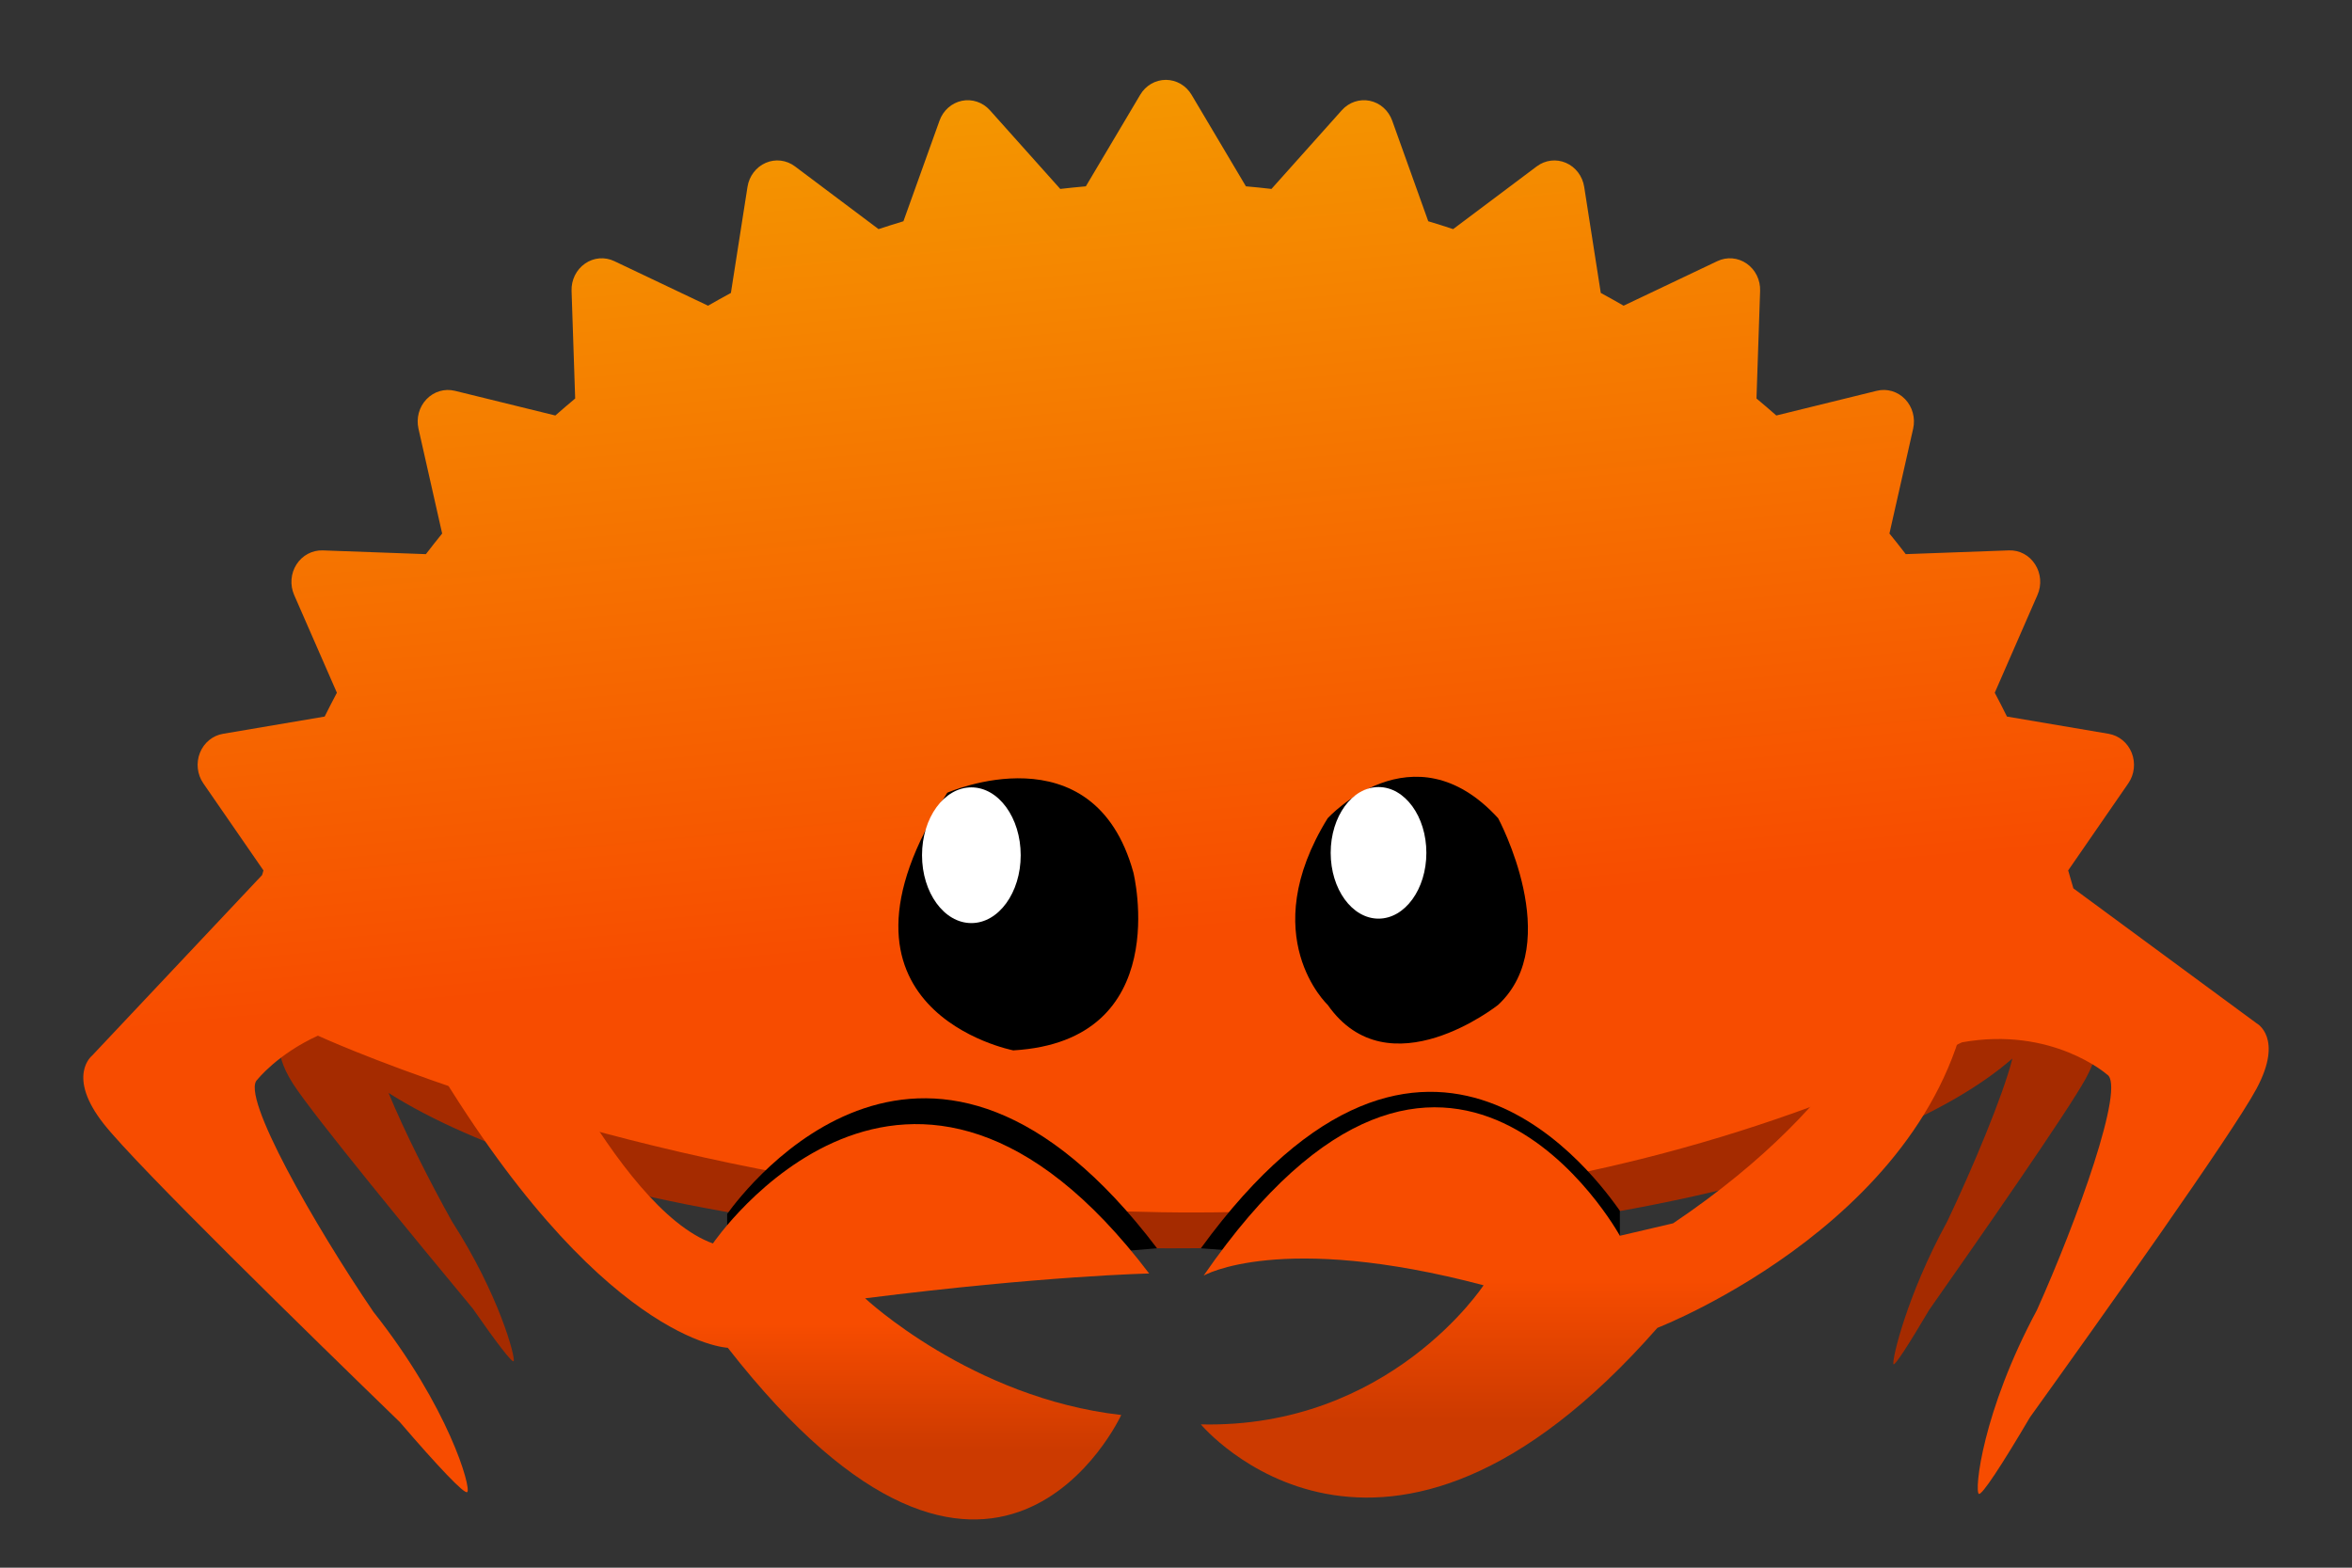 <?xml version="1.0" encoding="UTF-8" standalone="no"?>
<!-- Created with Inkscape (http://www.inkscape.org/) -->

<svg
   xmlns:dc="http://purl.org/dc/elements/1.1/"
   xmlns:cc="http://creativecommons.org/ns#"
   xmlns:rdf="http://www.w3.org/1999/02/22-rdf-syntax-ns#"
   xmlns:svg="http://www.w3.org/2000/svg"
   xmlns="http://www.w3.org/2000/svg"
   xmlns:sodipodi="http://sodipodi.sourceforge.net/DTD/sodipodi-0.dtd"
   xmlns:inkscape="http://www.inkscape.org/namespaces/inkscape"
   id="svg2"
   version="1.1"
   inkscape:version="0.91 r13725"
   xml:space="preserve"
   width="1500"
   height="1000"
   viewBox="0 0 1500 1000"
   sodipodi:docname="rustacean-orig-noshadow.svg"><rect x="0" y="0" width="1500" height="1000" fill="#333333" stroke="none"/><defs
     id="defs6"><clipPath
       clipPathUnits="userSpaceOnUse"
       id="clipPath16"><path
         d="M 0,800 1200,800 1200,0 0,0 0,800 Z"
         id="path18"
         inkscape:connector-curvature="0" /></clipPath><clipPath
       clipPathUnits="userSpaceOnUse"
       id="clipPath36"><path
         d="m 581.736,751.631 -27.734,-46.712 c -4.358,-0.376 -8.722,-0.832 -13.055,-1.331 l 0,0 -35.91,40.171 c -3.636,4.059 -9.048,5.874 -14.269,4.802 l 0,0 c -5.254,-1.092 -9.573,-4.922 -11.432,-10.152 l 0,0 -18.403,-51.316 c -4.26,-1.278 -8.481,-2.627 -12.691,-4.01 l 0,0 -42.644,32.007 c -4.336,3.266 -9.98,3.954 -14.915,1.808 l 0,0 c -4.92,-2.128 -8.461,-6.784 -9.314,-12.266 l 0,0 -8.46,-54.115 c -3.915,-2.117 -7.79,-4.294 -11.654,-6.517 l 0,0 -47.842,22.747 c -4.858,2.316 -10.529,1.838 -14.953,-1.266 l 0,0 c -4.445,-3.084 -7.043,-8.367 -6.841,-13.925 l 0,0 1.836,-54.915 c -3.406,-2.839 -6.774,-5.738 -10.113,-8.672 l 0,0 -51.279,12.608 c -5.21,1.265 -10.669,-0.351 -14.44,-4.283 l 0,0 c -3.796,-3.945 -5.332,-9.632 -4.113,-15.064 l 0,0 12.079,-53.491 c -2.802,-3.467 -5.575,-6.97 -8.294,-10.521 l 0,0 -52.654,1.914 c -5.315,0.157 -10.386,-2.498 -13.356,-7.134 l 0,0 c -2.975,-4.612 -3.425,-10.521 -1.211,-15.607 l 0,0 21.813,-49.903 c -2.119,-4.008 -4.223,-8.049 -6.248,-12.151 l 0,0 -51.883,-8.803 c -5.271,-0.889 -9.714,-4.568 -11.764,-9.711 l 0,0 c -2.037,-5.157 -1.376,-11.033 1.735,-15.555 l 0,0 30.69,-44.451 c -0.237,-0.784 -0.455,-1.577 -0.69,-2.364 l 0,0 -86.771,-92.17 c 0,0 -13.297,-10.423 6.063,-34.916 l 0,0 C 70.088,204.762 157.745,119.115 204.039,74.244 l 0,0 c 19.554,-22.779 32.948,-36.887 34.349,-35.665 l 0,0 c 2.208,1.939 -9.386,43.384 -47.901,92.011 l 0,0 c -29.686,43.628 -68.214,110.732 -59.18,118.467 l 0,0 c 0,0 10.274,13.041 30.888,22.431 l 0,0 c 0,10e-4 -0.001,0.002 -0.002,0.002 l 0,0 c -0.191,0.15 -0.378,0.3 0.011,0.002 l 0,0 c 0,0 435.152,-200.732 838.798,-3.396 l 0,0 c 46.107,8.273 74.023,-16.43 74.023,-16.43 l 0,0 c 9.627,-5.58 -15.301,-74.578 -35.799,-120.254 l 0,0 C 1011.345,79.549 1007.257,39.08 1009.622,37.676 l 0,0 c 1.491,-0.888 11.635,14.545 26.104,39.109 l 0,0 c 35.702,49.748 103.192,144.586 115.546,167.619 l 0,0 c 14.006,26.12 0,33.44 0,33.44 l 0,0 -93.416,68.81 c -0.88,3.064 -1.756,6.127 -2.662,9.163 l 0,0 30.684,44.451 c 3.13,4.522 3.765,10.398 1.731,15.555 l 0,0 c -2.038,5.129 -6.492,8.81 -11.763,9.711 l 0,0 -51.885,8.803 c -2.008,4.102 -4.115,8.143 -6.229,12.151 l 0,0 21.796,49.903 c 2.244,5.086 1.77,10.995 -1.203,15.607 l 0,0 c -2.96,4.636 -7.989,7.344 -13.348,7.134 l 0,0 -52.657,-1.914 c -2.727,3.551 -5.496,7.069 -8.321,10.521 l 0,0 12.1,53.491 c 1.225,5.432 -0.322,11.119 -4.103,15.064 l 0,0 c -3.762,3.932 -9.228,5.559 -14.426,4.283 l 0,0 -51.289,-12.608 c -3.32,2.934 -6.698,5.833 -10.113,8.672 l 0,0 1.848,54.915 c 0.198,5.558 -2.394,10.841 -6.844,13.925 l 0,0 c -4.446,3.104 -10.094,3.573 -14.956,1.266 l 0,0 L 828.368,644 c -3.854,2.21 -7.727,4.4 -11.643,6.517 l 0,0 -8.456,54.115 c -0.857,5.482 -4.385,10.138 -9.326,12.266 l 0,0 c -4.922,2.137 -10.567,1.447 -14.89,-1.808 l 0,0 -42.659,-32.007 c -4.2,1.395 -8.42,2.732 -12.693,4.01 l 0,0 -18.386,51.316 c -1.87,5.23 -6.18,9.072 -11.437,10.152 l 0,0 c -5.239,1.072 -10.631,-0.743 -14.264,-4.802 l 0,0 -35.906,-40.171 c -4.343,0.499 -8.686,0.955 -13.043,1.331 l 0,0 -27.724,46.712 c -2.809,4.733 -7.77,7.613 -13.116,7.613 l 0,0 c -5.334,0 -10.304,-2.88 -13.089,-7.613 M 162.195,271.488 c 0.192,-0.149 0.385,-0.297 0.009,0.004 l 0,0 c -0.002,-0.001 -0.006,-0.003 -0.009,-0.004"
         id="path38"
         inkscape:connector-curvature="0" /></clipPath><linearGradient
       x1="0"
       y1="0"
       x2="1"
       y2="0"
       gradientUnits="userSpaceOnUse"
       gradientTransform="matrix(-65.81,752.207,752.207,65.81,622.196,3.73)"
       spreadMethod="pad"
       id="linearGradient44"><stop
         style="stop-opacity:1;stop-color:#f74c00"
         offset="0"
         id="stop46" /><stop
         style="stop-opacity:1;stop-color:#f74c00"
         offset="0.331"
         id="stop48" /><stop
         style="stop-opacity:1;stop-color:#f74c00"
         offset="0.424"
         id="stop50" /><stop
         style="stop-opacity:1;stop-color:#f49600"
         offset="1"
         id="stop52" /></linearGradient><clipPath
       clipPathUnits="userSpaceOnUse"
       id="clipPath60"><path
         d="M 0,800 1200,800 1200,0 0,0 0,800 Z"
         id="path62"
         inkscape:connector-curvature="0" /></clipPath><clipPath
       clipPathUnits="userSpaceOnUse"
       id="clipPath76"><path
         d="m 966.093,302.98 c 0,0 -15.575,-62.041 -112.452,-127.238 l 0,0 -27.167,-6.367 c 0,0 -87.88,160.26 -212.382,-20.334 l 0,0 c 0,0 38.801,22.592 142.822,-4.92 l 0,0 c 0,0 -47.851,-73.238 -144.242,-70.988 l 0,0 c 0,0 92.373,-110.821 232.939,49.252 l 0,0 c 0,0 148.596,57.463 160.647,180.595 l 0,0 -40.165,0 z"
         id="path78"
         inkscape:connector-curvature="0" /></clipPath><linearGradient
       x1="0"
       y1="0"
       x2="1"
       y2="0"
       gradientUnits="userSpaceOnUse"
       gradientTransform="matrix(-1.53e-5,267.211,267.211,1.53e-5,809.465,35.77)"
       spreadMethod="pad"
       id="linearGradient84"><stop
         style="stop-opacity:1;stop-color:#cc3a00"
         offset="0"
         id="stop86" /><stop
         style="stop-opacity:1;stop-color:#cc3a00"
         offset="0.147"
         id="stop88" /><stop
         style="stop-opacity:1;stop-color:#f74c00"
         offset="0.418"
         id="stop90" /><stop
         style="stop-opacity:1;stop-color:#f74c00"
         offset="0.742"
         id="stop92" /><stop
         style="stop-opacity:1;stop-color:#f74c00"
         offset="1"
         id="stop94" /></linearGradient><clipPath
       clipPathUnits="userSpaceOnUse"
       id="clipPath102"><path
         d="M 0,800 1200,800 1200,0 0,0 0,800 Z"
         id="path104"
         inkscape:connector-curvature="0" /></clipPath><linearGradient
       x1="0"
       y1="0"
       x2="1"
       y2="0"
       gradientUnits="userSpaceOnUse"
       gradientTransform="matrix(-1.53e-5,239.021,239.021,1.53e-5,402.162,24.612)"
       spreadMethod="pad"
       id="linearGradient134"><stop
         style="stop-opacity:1;stop-color:#cc3a00"
         offset="0"
         id="stop136" /><stop
         style="stop-opacity:1;stop-color:#cc3a00"
         offset="0.147"
         id="stop138" /><stop
         style="stop-opacity:1;stop-color:#f74c00"
         offset="0.418"
         id="stop140" /><stop
         style="stop-opacity:1;stop-color:#f74c00"
         offset="0.742"
         id="stop142" /><stop
         style="stop-opacity:1;stop-color:#f74c00"
         offset="1"
         id="stop144" /></linearGradient></defs><sodipodi:namedview
     pagecolor="#ffffff"
     bordercolor="#666666"
     borderopacity="1"
     objecttolerance="10"
     gridtolerance="10"
     guidetolerance="10"
     inkscape:pageopacity="0"
     inkscape:pageshadow="2"
     inkscape:window-width="640"
     inkscape:window-height="480"
     id="namedview4"
     showgrid="false"
     inkscape:zoom="0.22266667"
     inkscape:cx="750"
     inkscape:cy="500"
     inkscape:window-x="0"
     inkscape:window-y="0"
     inkscape:window-maximized="0"
     inkscape:current-layer="g10" /><g
     id="g10"
     inkscape:groupmode="layer"
     inkscape:label="rustacean-orig-noshadow"
     transform="matrix(1.25,0,0,-1.25,0,1000)"><g
       id="g12"><g
         id="g14"
         clip-path="url(#clipPath16)"><g
           id="g20"
           transform="translate(597.344,442.539)"><path
             d="m 0,0 c -121.238,0 -231.39,-14.576 -312.939,-38.329 l 0,-202.901 c 81.549,-23.754 191.701,-38.329 312.939,-38.329 138.76,0 262.987,19.092 346.431,49.186 l 0,181.184 C 262.987,-19.094 138.76,0 0,0"
             style="fill:#a52b00;fill-opacity:1;fill-rule:nonzero;stroke:none"
             id="path22"
             inkscape:connector-curvature="0" /></g><g
           id="g24"
           transform="translate(1068.751,277.678)"><path
             d="m 0,0 -14.211,29.441 c 0.073,1.118 0.131,2.237 0.131,3.36 0,33.375 -34.706,64.135 -93.097,88.762 l 0,-177.526 c 27.245,11.492 49.348,24.317 65.156,38.125 -4.652,-18.707 -20.564,-56.553 -33.25,-83.168 -20.85,-38.066 -28.4,-71.203 -27.432,-72.844 0.617,-1.033 7.73,9.94 18.219,27.721 24.41,34.781 70.664,101.182 79.909,118.096 C 5.897,-8.859 0,0 0,0"
             style="fill:#a52b00;fill-opacity:1;fill-rule:nonzero;stroke:none"
             id="path26"
             inkscape:connector-curvature="0" /></g><g
           id="g28"
           transform="translate(149.064,308.533)"><path
             d="m 0,0 c 0,-6.428 1.293,-12.76 3.788,-18.969 l -8.511,-15.15 c 0,0 -6.818,-8.846 5.188,-27.508 10.59,-16.455 63.635,-80.867 91.632,-114.598 12.026,-17.293 20.179,-27.945 20.893,-26.916 1.124,1.633 -7.476,34.1 -31.359,71.141 -11.144,19.895 -24.454,46.252 -32.442,65.721 22.303,-14.116 51.483,-26.92 86.152,-37.94 l 0,208.435 C 51.797,77.668 0,40.783 0,0"
             style="fill:#a52b00;fill-opacity:1;fill-rule:nonzero;stroke:none"
             id="path30"
             inkscape:connector-curvature="0" /></g></g></g><g
       id="g32"><g
         id="g34"
         clip-path="url(#clipPath36)"><g
           id="g40"><g
             id="g42"><path
               d="m 581.736,751.631 -27.734,-46.712 c -4.358,-0.376 -8.722,-0.832 -13.055,-1.331 l 0,0 -35.91,40.171 c -3.636,4.059 -9.048,5.874 -14.269,4.802 l 0,0 c -5.254,-1.092 -9.573,-4.922 -11.432,-10.152 l 0,0 -18.403,-51.316 c -4.26,-1.278 -8.481,-2.627 -12.691,-4.01 l 0,0 -42.644,32.007 c -4.336,3.266 -9.98,3.954 -14.915,1.808 l 0,0 c -4.92,-2.128 -8.461,-6.784 -9.314,-12.266 l 0,0 -8.46,-54.115 c -3.915,-2.117 -7.79,-4.294 -11.654,-6.517 l 0,0 -47.842,22.747 c -4.858,2.316 -10.529,1.838 -14.953,-1.266 l 0,0 c -4.445,-3.084 -7.043,-8.367 -6.841,-13.925 l 0,0 1.836,-54.915 c -3.406,-2.839 -6.774,-5.738 -10.113,-8.672 l 0,0 -51.279,12.608 c -5.21,1.265 -10.669,-0.351 -14.44,-4.283 l 0,0 c -3.796,-3.945 -5.332,-9.632 -4.113,-15.064 l 0,0 12.079,-53.491 c -2.802,-3.467 -5.575,-6.97 -8.294,-10.521 l 0,0 -52.654,1.914 c -5.315,0.157 -10.386,-2.498 -13.356,-7.134 l 0,0 c -2.975,-4.612 -3.425,-10.521 -1.211,-15.607 l 0,0 21.813,-49.903 c -2.119,-4.008 -4.223,-8.049 -6.248,-12.151 l 0,0 -51.883,-8.803 c -5.271,-0.889 -9.714,-4.568 -11.764,-9.711 l 0,0 c -2.037,-5.157 -1.376,-11.033 1.735,-15.555 l 0,0 30.69,-44.451 c -0.237,-0.784 -0.455,-1.577 -0.69,-2.364 l 0,0 -86.771,-92.17 c 0,0 -13.297,-10.423 6.063,-34.916 l 0,0 C 70.088,204.762 157.745,119.115 204.039,74.244 l 0,0 c 19.554,-22.779 32.948,-36.887 34.349,-35.665 l 0,0 c 2.208,1.939 -9.386,43.384 -47.901,92.011 l 0,0 c -29.686,43.628 -68.214,110.732 -59.18,118.467 l 0,0 c 0,0 10.274,13.041 30.888,22.431 l 0,0 c 0,10e-4 -0.001,0.002 -0.002,0.002 l 0,0 c -0.191,0.15 -0.378,0.3 0.011,0.002 l 0,0 c 0,0 435.152,-200.732 838.798,-3.396 l 0,0 c 46.107,8.273 74.023,-16.43 74.023,-16.43 l 0,0 c 9.627,-5.58 -15.301,-74.578 -35.799,-120.254 l 0,0 C 1011.345,79.549 1007.257,39.08 1009.622,37.676 l 0,0 c 1.491,-0.888 11.635,14.545 26.104,39.109 l 0,0 c 35.702,49.748 103.192,144.586 115.546,167.619 l 0,0 c 14.006,26.12 0,33.44 0,33.44 l 0,0 -93.416,68.81 c -0.88,3.064 -1.756,6.127 -2.662,9.163 l 0,0 30.684,44.451 c 3.13,4.522 3.765,10.398 1.731,15.555 l 0,0 c -2.038,5.129 -6.492,8.81 -11.763,9.711 l 0,0 -51.885,8.803 c -2.008,4.102 -4.115,8.143 -6.229,12.151 l 0,0 21.796,49.903 c 2.244,5.086 1.77,10.995 -1.203,15.607 l 0,0 c -2.96,4.636 -7.989,7.344 -13.348,7.134 l 0,0 -52.657,-1.914 c -2.727,3.551 -5.496,7.069 -8.321,10.521 l 0,0 12.1,53.491 c 1.225,5.432 -0.322,11.119 -4.103,15.064 l 0,0 c -3.762,3.932 -9.228,5.559 -14.426,4.283 l 0,0 -51.289,-12.608 c -3.32,2.934 -6.698,5.833 -10.113,8.672 l 0,0 1.848,54.915 c 0.198,5.558 -2.394,10.841 -6.844,13.925 l 0,0 c -4.446,3.104 -10.094,3.573 -14.956,1.266 l 0,0 L 828.368,644 c -3.854,2.21 -7.727,4.4 -11.643,6.517 l 0,0 -8.456,54.115 c -0.857,5.482 -4.385,10.138 -9.326,12.266 l 0,0 c -4.922,2.137 -10.567,1.447 -14.89,-1.808 l 0,0 -42.659,-32.007 c -4.2,1.395 -8.42,2.732 -12.693,4.01 l 0,0 -18.386,51.316 c -1.87,5.23 -6.18,9.072 -11.437,10.152 l 0,0 c -5.239,1.072 -10.631,-0.743 -14.264,-4.802 l 0,0 -35.906,-40.171 c -4.343,0.499 -8.686,0.955 -13.043,1.331 l 0,0 -27.724,46.712 c -2.809,4.733 -7.77,7.613 -13.116,7.613 l 0,0 c -5.334,0 -10.304,-2.88 -13.089,-7.613 M 162.195,271.488 c 0.192,-0.149 0.385,-0.297 0.009,0.004 l 0,0 c -0.002,-0.001 -0.006,-0.003 -0.009,-0.004"
               style="fill:url(#linearGradient44);stroke:none"
               id="path54"
               inkscape:connector-curvature="0" /></g></g></g></g><g
       id="g56"><g
         id="g58"
         clip-path="url(#clipPath60)"><g
           id="g64"
           transform="translate(450.328,149.041)"><path
             d="M 0,0 C -1.664,1.42 -2.536,2.262 -2.536,2.262 L 140.006,13.939 C 23.733,167.33 -69.418,45.137 -79.333,31.475 L -79.333,0 0,0 Z"
             style="fill:#000000;fill-opacity:1;fill-rule:nonzero;stroke:none"
             id="path66"
             inkscape:connector-curvature="0" /></g><g
           id="g68"
           transform="translate(747.12,150.693)"><path
             d="M 0,0 C 1.663,1.42 2.536,2.264 2.536,2.264 L -134.448,12.287 C -18.12,171.974 69.421,45.139 79.335,31.477 L 79.335,0 0,0 Z"
             style="fill:#000000;fill-opacity:1;fill-rule:nonzero;stroke:none"
             id="path70"
             inkscape:connector-curvature="0" /></g></g></g><g
       id="g72"><g
         id="g74"
         clip-path="url(#clipPath76)"><g
           id="g80"><g
             id="g82"><path
               d="m 966.093,302.98 c 0,0 -15.575,-62.041 -112.452,-127.238 l 0,0 -27.167,-6.367 c 0,0 -87.88,160.26 -212.382,-20.334 l 0,0 c 0,0 38.801,22.592 142.822,-4.92 l 0,0 c 0,0 -47.851,-73.238 -144.242,-70.988 l 0,0 c 0,0 92.373,-110.821 232.939,49.252 l 0,0 c 0,0 148.596,57.463 160.647,180.595 l 0,0 -40.165,0 z"
               style="fill:url(#linearGradient84);stroke:none"
               id="path96"
               inkscape:connector-curvature="0" /></g></g></g></g><g
       id="g98"><g
         id="g100"
         clip-path="url(#clipPath102)"><g
           id="g106"
           transform="translate(677.392,382.453)"><path
             d="m 0,0 c 0,0 43.486,47.615 86.974,0 0,0 34.17,-63.492 0,-95.234 0,0 -55.912,-44.444 -86.974,0 0,0 -37.275,34.921 0,95.234"
             style="fill:#000000;fill-opacity:1;fill-rule:nonzero;stroke:none"
             id="path108"
             inkscape:connector-curvature="0" /></g><g
           id="g110"
           transform="translate(727.738,364.789)"><path
             d="m 0,0 c 0,-18.541 -10.93,-33.572 -24.408,-33.572 -13.477,0 -24.406,15.031 -24.406,33.572 0,18.541 10.929,33.574 24.406,33.574 C -10.93,33.574 0,18.541 0,0"
             style="fill:#ffffff;fill-opacity:1;fill-rule:nonzero;stroke:none"
             id="path112"
             inkscape:connector-curvature="0" /></g><g
           id="g114"
           transform="translate(483.3,395.455)"><path
             d="m 0,0 c 0,0 74.596,33.028 94.956,-40.691 0,0 21.327,-85.926 -61.259,-90.776 0,0 -105.31,20.283 -33.697,131.467"
             style="fill:#000000;fill-opacity:1;fill-rule:nonzero;stroke:none"
             id="path116"
             inkscape:connector-curvature="0" /></g><g
           id="g118"
           transform="translate(520.766,363.572)"><path
             d="m 0,0 c 0,-19.119 -11.27,-34.627 -25.173,-34.627 -13.898,0 -25.171,15.508 -25.171,34.627 0,19.124 11.273,34.627 25.171,34.627 C -11.27,34.627 0,19.124 0,0"
             style="fill:#ffffff;fill-opacity:1;fill-rule:nonzero;stroke:none"
             id="path120"
             inkscape:connector-curvature="0" /></g></g></g><g
       id="g122"><g
         id="g124"><g
           id="g130"><g
             id="g132"><path
               d="M 371.318,112.218 C 507.531,-62.371 572.06,77.924 572.06,77.924 l 0,0 c -76.468,8.681 -130.663,59.543 -130.663,59.543 l 0,0 c 91.833,11.574 144.904,12.652 144.904,12.652 l 0,0 C 463.434,312.203 363.736,165.463 363.736,165.463 l 0,0 c -24.982,8.932 -50.453,43.613 -69.477,75.589 l 0,0 -76.237,22.58 C 305.895,114.493 371.318,112.218 371.318,112.218"
               style="fill:url(#linearGradient134);stroke:none"
               id="path146"
               inkscape:connector-curvature="0" /></g></g></g></g></g></svg>